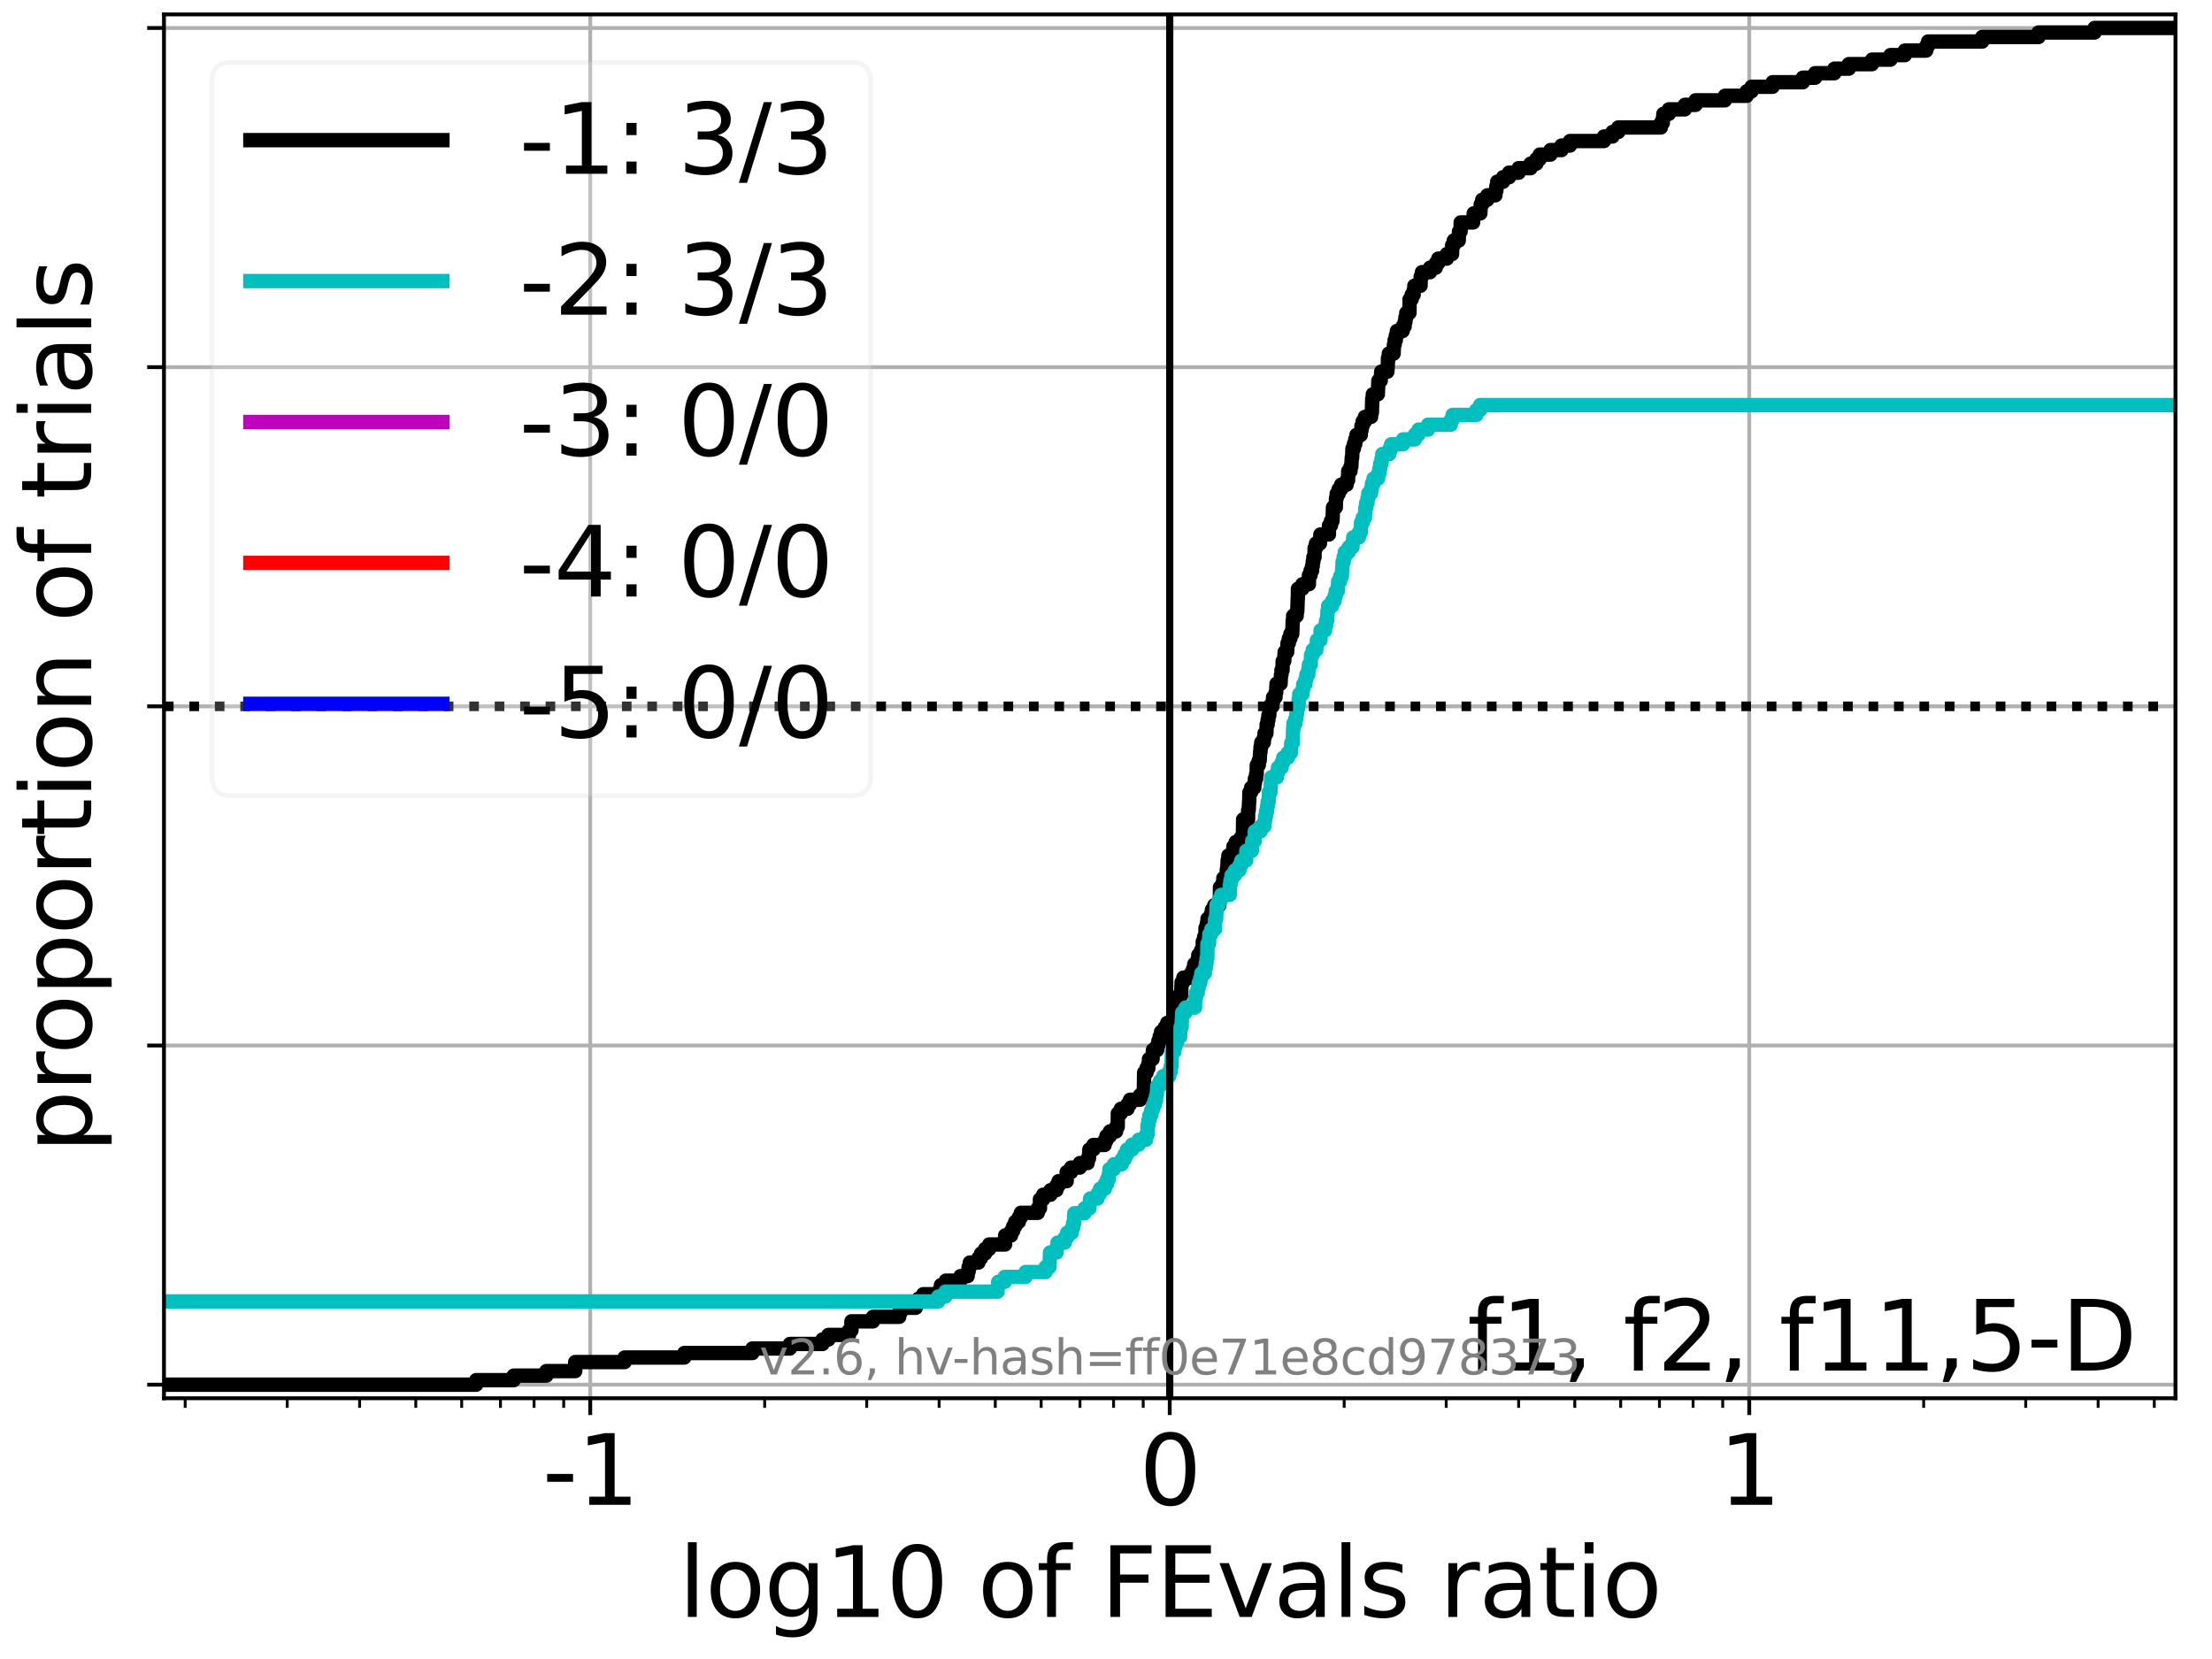 <?xml version="1.0" encoding="utf-8" standalone="no"?>
<!DOCTYPE svg PUBLIC "-//W3C//DTD SVG 1.1//EN"
  "http://www.w3.org/Graphics/SVG/1.1/DTD/svg11.dtd">
<svg xmlns:xlink="http://www.w3.org/1999/xlink" width="460.8pt" height="345.6pt" viewBox="0 0 460.8 345.6" xmlns="http://www.w3.org/2000/svg" version="1.1">
 <defs>
  <style type="text/css">*{stroke-linejoin: round; stroke-linecap: butt}</style>
 </defs>
 <g id="figure_1">
  <g id="patch_1">
   <path d="M 0 345.6 
L 460.8 345.6 
L 460.8 0 
L 0 0 
z
" style="fill: #ffffff"/>
  </g>
  <g id="axes_1">
   <g id="patch_2">
    <path d="M 34.16 291.28 
L 453.192 291.28 
L 453.192 3 
L 34.16 3 
z
" style="fill: #ffffff"/>
   </g>
   <g id="matplotlib.axis_1">
    <g id="xtick_1">
     <g id="line2d_1">
      <path d="M 122.955 291.28 
L 122.955 3 
" clip-path="url(#p694c710457)" style="fill: none; stroke: #b0b0b0; stroke-width: 0.8; stroke-linecap: square"/>
     </g>
     <g id="line2d_2">
      <defs>
       <path id="mcb3c5b6c15" d="M 0 0 
L 0 3.5 
" style="stroke: #000000; stroke-width: 0.8"/>
      </defs>
      <g>
       <use xlink:href="#mcb3c5b6c15" x="122.955" y="291.28" style="stroke: #000000; stroke-width: 0.8"/>
      </g>
     </g>
     <g id="text_1">
      <!-- -1 -->
      <g transform="translate(112.985 313.477) scale(0.2 -0.2)">
       <defs>
        <path id="DejaVuSans-2d" d="M 313 2009 
L 1997 2009 
L 1997 1497 
L 313 1497 
L 313 2009 
z
" transform="scale(0.016)"/>
        <path id="DejaVuSans-31" d="M 794 531 
L 1825 531 
L 1825 4091 
L 703 3866 
L 703 4441 
L 1819 4666 
L 2450 4666 
L 2450 531 
L 3481 531 
L 3481 0 
L 794 0 
L 794 531 
z
" transform="scale(0.016)"/>
       </defs>
       <use xlink:href="#DejaVuSans-2d"/>
       <use xlink:href="#DejaVuSans-31" x="36.084"/>
      </g>
     </g>
    </g>
    <g id="xtick_2">
     <g id="line2d_3">
      <path d="M 243.676 291.28 
L 243.676 3 
" clip-path="url(#p694c710457)" style="fill: none; stroke: #b0b0b0; stroke-width: 0.8; stroke-linecap: square"/>
     </g>
     <g id="line2d_4">
      <g>
       <use xlink:href="#mcb3c5b6c15" x="243.676" y="291.28" style="stroke: #000000; stroke-width: 0.8"/>
      </g>
     </g>
     <g id="text_2">
      <!-- 0 -->
      <g transform="translate(237.314 313.477) scale(0.2 -0.2)">
       <defs>
        <path id="DejaVuSans-30" d="M 2034 4250 
Q 1547 4250 1301 3770 
Q 1056 3291 1056 2328 
Q 1056 1369 1301 889 
Q 1547 409 2034 409 
Q 2525 409 2770 889 
Q 3016 1369 3016 2328 
Q 3016 3291 2770 3770 
Q 2525 4250 2034 4250 
z
M 2034 4750 
Q 2819 4750 3233 4129 
Q 3647 3509 3647 2328 
Q 3647 1150 3233 529 
Q 2819 -91 2034 -91 
Q 1250 -91 836 529 
Q 422 1150 422 2328 
Q 422 3509 836 4129 
Q 1250 4750 2034 4750 
z
" transform="scale(0.016)"/>
       </defs>
       <use xlink:href="#DejaVuSans-30"/>
      </g>
     </g>
    </g>
    <g id="xtick_3">
     <g id="line2d_5">
      <path d="M 364.397 291.28 
L 364.397 3 
" clip-path="url(#p694c710457)" style="fill: none; stroke: #b0b0b0; stroke-width: 0.8; stroke-linecap: square"/>
     </g>
     <g id="line2d_6">
      <g>
       <use xlink:href="#mcb3c5b6c15" x="364.397" y="291.28" style="stroke: #000000; stroke-width: 0.8"/>
      </g>
     </g>
     <g id="text_3">
      <!-- 1 -->
      <g transform="translate(358.034 313.477) scale(0.2 -0.2)">
       <use xlink:href="#DejaVuSans-31"/>
      </g>
     </g>
    </g>
    <g id="xtick_4">
     <g id="line2d_7">
      <defs>
       <path id="mb38d06c0d5" d="M 0 0 
L 0 2 
" style="stroke: #000000; stroke-width: 0.6"/>
      </defs>
      <g>
       <use xlink:href="#mb38d06c0d5" x="38.575" y="291.28" style="stroke: #000000; stroke-width: 0.6"/>
      </g>
     </g>
    </g>
    <g id="xtick_5">
     <g id="line2d_8">
      <g>
       <use xlink:href="#mb38d06c0d5" x="59.833" y="291.28" style="stroke: #000000; stroke-width: 0.6"/>
      </g>
     </g>
    </g>
    <g id="xtick_6">
     <g id="line2d_9">
      <g>
       <use xlink:href="#mb38d06c0d5" x="74.916" y="291.28" style="stroke: #000000; stroke-width: 0.6"/>
      </g>
     </g>
    </g>
    <g id="xtick_7">
     <g id="line2d_10">
      <g>
       <use xlink:href="#mb38d06c0d5" x="86.615" y="291.28" style="stroke: #000000; stroke-width: 0.6"/>
      </g>
     </g>
    </g>
    <g id="xtick_8">
     <g id="line2d_11">
      <g>
       <use xlink:href="#mb38d06c0d5" x="96.174" y="291.28" style="stroke: #000000; stroke-width: 0.6"/>
      </g>
     </g>
    </g>
    <g id="xtick_9">
     <g id="line2d_12">
      <g>
       <use xlink:href="#mb38d06c0d5" x="104.256" y="291.28" style="stroke: #000000; stroke-width: 0.6"/>
      </g>
     </g>
    </g>
    <g id="xtick_10">
     <g id="line2d_13">
      <g>
       <use xlink:href="#mb38d06c0d5" x="111.256" y="291.28" style="stroke: #000000; stroke-width: 0.6"/>
      </g>
     </g>
    </g>
    <g id="xtick_11">
     <g id="line2d_14">
      <g>
       <use xlink:href="#mb38d06c0d5" x="117.431" y="291.28" style="stroke: #000000; stroke-width: 0.6"/>
      </g>
     </g>
    </g>
    <g id="xtick_12">
     <g id="line2d_15">
      <g>
       <use xlink:href="#mb38d06c0d5" x="159.296" y="291.28" style="stroke: #000000; stroke-width: 0.6"/>
      </g>
     </g>
    </g>
    <g id="xtick_13">
     <g id="line2d_16">
      <g>
       <use xlink:href="#mb38d06c0d5" x="180.554" y="291.28" style="stroke: #000000; stroke-width: 0.6"/>
      </g>
     </g>
    </g>
    <g id="xtick_14">
     <g id="line2d_17">
      <g>
       <use xlink:href="#mb38d06c0d5" x="195.636" y="291.28" style="stroke: #000000; stroke-width: 0.6"/>
      </g>
     </g>
    </g>
    <g id="xtick_15">
     <g id="line2d_18">
      <g>
       <use xlink:href="#mb38d06c0d5" x="207.335" y="291.28" style="stroke: #000000; stroke-width: 0.6"/>
      </g>
     </g>
    </g>
    <g id="xtick_16">
     <g id="line2d_19">
      <g>
       <use xlink:href="#mb38d06c0d5" x="216.894" y="291.28" style="stroke: #000000; stroke-width: 0.6"/>
      </g>
     </g>
    </g>
    <g id="xtick_17">
     <g id="line2d_20">
      <g>
       <use xlink:href="#mb38d06c0d5" x="224.976" y="291.28" style="stroke: #000000; stroke-width: 0.6"/>
      </g>
     </g>
    </g>
    <g id="xtick_18">
     <g id="line2d_21">
      <g>
       <use xlink:href="#mb38d06c0d5" x="231.977" y="291.28" style="stroke: #000000; stroke-width: 0.6"/>
      </g>
     </g>
    </g>
    <g id="xtick_19">
     <g id="line2d_22">
      <g>
       <use xlink:href="#mb38d06c0d5" x="238.152" y="291.28" style="stroke: #000000; stroke-width: 0.6"/>
      </g>
     </g>
    </g>
    <g id="xtick_20">
     <g id="line2d_23">
      <g>
       <use xlink:href="#mb38d06c0d5" x="280.017" y="291.28" style="stroke: #000000; stroke-width: 0.6"/>
      </g>
     </g>
    </g>
    <g id="xtick_21">
     <g id="line2d_24">
      <g>
       <use xlink:href="#mb38d06c0d5" x="301.274" y="291.28" style="stroke: #000000; stroke-width: 0.6"/>
      </g>
     </g>
    </g>
    <g id="xtick_22">
     <g id="line2d_25">
      <g>
       <use xlink:href="#mb38d06c0d5" x="316.357" y="291.28" style="stroke: #000000; stroke-width: 0.6"/>
      </g>
     </g>
    </g>
    <g id="xtick_23">
     <g id="line2d_26">
      <g>
       <use xlink:href="#mb38d06c0d5" x="328.056" y="291.28" style="stroke: #000000; stroke-width: 0.6"/>
      </g>
     </g>
    </g>
    <g id="xtick_24">
     <g id="line2d_27">
      <g>
       <use xlink:href="#mb38d06c0d5" x="337.615" y="291.28" style="stroke: #000000; stroke-width: 0.6"/>
      </g>
     </g>
    </g>
    <g id="xtick_25">
     <g id="line2d_28">
      <g>
       <use xlink:href="#mb38d06c0d5" x="345.697" y="291.28" style="stroke: #000000; stroke-width: 0.6"/>
      </g>
     </g>
    </g>
    <g id="xtick_26">
     <g id="line2d_29">
      <g>
       <use xlink:href="#mb38d06c0d5" x="352.698" y="291.28" style="stroke: #000000; stroke-width: 0.6"/>
      </g>
     </g>
    </g>
    <g id="xtick_27">
     <g id="line2d_30">
      <g>
       <use xlink:href="#mb38d06c0d5" x="358.873" y="291.28" style="stroke: #000000; stroke-width: 0.6"/>
      </g>
     </g>
    </g>
    <g id="xtick_28">
     <g id="line2d_31">
      <g>
       <use xlink:href="#mb38d06c0d5" x="400.737" y="291.28" style="stroke: #000000; stroke-width: 0.6"/>
      </g>
     </g>
    </g>
    <g id="xtick_29">
     <g id="line2d_32">
      <g>
       <use xlink:href="#mb38d06c0d5" x="421.995" y="291.28" style="stroke: #000000; stroke-width: 0.6"/>
      </g>
     </g>
    </g>
    <g id="xtick_30">
     <g id="line2d_33">
      <g>
       <use xlink:href="#mb38d06c0d5" x="437.078" y="291.28" style="stroke: #000000; stroke-width: 0.6"/>
      </g>
     </g>
    </g>
    <g id="xtick_31">
     <g id="line2d_34">
      <g>
       <use xlink:href="#mb38d06c0d5" x="448.777" y="291.28" style="stroke: #000000; stroke-width: 0.6"/>
      </g>
     </g>
    </g>
    <g id="text_4">
     <!-- log10 of FEvals ratio -->
     <g transform="translate(141.371 336.833) scale(0.2 -0.2)">
      <defs>
       <path id="DejaVuSans-6c" d="M 603 4863 
L 1178 4863 
L 1178 0 
L 603 0 
L 603 4863 
z
" transform="scale(0.016)"/>
       <path id="DejaVuSans-6f" d="M 1959 3097 
Q 1497 3097 1228 2736 
Q 959 2375 959 1747 
Q 959 1119 1226 758 
Q 1494 397 1959 397 
Q 2419 397 2687 759 
Q 2956 1122 2956 1747 
Q 2956 2369 2687 2733 
Q 2419 3097 1959 3097 
z
M 1959 3584 
Q 2709 3584 3137 3096 
Q 3566 2609 3566 1747 
Q 3566 888 3137 398 
Q 2709 -91 1959 -91 
Q 1206 -91 779 398 
Q 353 888 353 1747 
Q 353 2609 779 3096 
Q 1206 3584 1959 3584 
z
" transform="scale(0.016)"/>
       <path id="DejaVuSans-67" d="M 2906 1791 
Q 2906 2416 2648 2759 
Q 2391 3103 1925 3103 
Q 1463 3103 1205 2759 
Q 947 2416 947 1791 
Q 947 1169 1205 825 
Q 1463 481 1925 481 
Q 2391 481 2648 825 
Q 2906 1169 2906 1791 
z
M 3481 434 
Q 3481 -459 3084 -895 
Q 2688 -1331 1869 -1331 
Q 1566 -1331 1297 -1286 
Q 1028 -1241 775 -1147 
L 775 -588 
Q 1028 -725 1275 -790 
Q 1522 -856 1778 -856 
Q 2344 -856 2625 -561 
Q 2906 -266 2906 331 
L 2906 616 
Q 2728 306 2450 153 
Q 2172 0 1784 0 
Q 1141 0 747 490 
Q 353 981 353 1791 
Q 353 2603 747 3093 
Q 1141 3584 1784 3584 
Q 2172 3584 2450 3431 
Q 2728 3278 2906 2969 
L 2906 3500 
L 3481 3500 
L 3481 434 
z
" transform="scale(0.016)"/>
       <path id="DejaVuSans-20" transform="scale(0.016)"/>
       <path id="DejaVuSans-66" d="M 2375 4863 
L 2375 4384 
L 1825 4384 
Q 1516 4384 1395 4259 
Q 1275 4134 1275 3809 
L 1275 3500 
L 2222 3500 
L 2222 3053 
L 1275 3053 
L 1275 0 
L 697 0 
L 697 3053 
L 147 3053 
L 147 3500 
L 697 3500 
L 697 3744 
Q 697 4328 969 4595 
Q 1241 4863 1831 4863 
L 2375 4863 
z
" transform="scale(0.016)"/>
       <path id="DejaVuSans-46" d="M 628 4666 
L 3309 4666 
L 3309 4134 
L 1259 4134 
L 1259 2759 
L 3109 2759 
L 3109 2228 
L 1259 2228 
L 1259 0 
L 628 0 
L 628 4666 
z
" transform="scale(0.016)"/>
       <path id="DejaVuSans-45" d="M 628 4666 
L 3578 4666 
L 3578 4134 
L 1259 4134 
L 1259 2753 
L 3481 2753 
L 3481 2222 
L 1259 2222 
L 1259 531 
L 3634 531 
L 3634 0 
L 628 0 
L 628 4666 
z
" transform="scale(0.016)"/>
       <path id="DejaVuSans-76" d="M 191 3500 
L 800 3500 
L 1894 563 
L 2988 3500 
L 3597 3500 
L 2284 0 
L 1503 0 
L 191 3500 
z
" transform="scale(0.016)"/>
       <path id="DejaVuSans-61" d="M 2194 1759 
Q 1497 1759 1228 1600 
Q 959 1441 959 1056 
Q 959 750 1161 570 
Q 1363 391 1709 391 
Q 2188 391 2477 730 
Q 2766 1069 2766 1631 
L 2766 1759 
L 2194 1759 
z
M 3341 1997 
L 3341 0 
L 2766 0 
L 2766 531 
Q 2569 213 2275 61 
Q 1981 -91 1556 -91 
Q 1019 -91 701 211 
Q 384 513 384 1019 
Q 384 1609 779 1909 
Q 1175 2209 1959 2209 
L 2766 2209 
L 2766 2266 
Q 2766 2663 2505 2880 
Q 2244 3097 1772 3097 
Q 1472 3097 1187 3025 
Q 903 2953 641 2809 
L 641 3341 
Q 956 3463 1253 3523 
Q 1550 3584 1831 3584 
Q 2591 3584 2966 3190 
Q 3341 2797 3341 1997 
z
" transform="scale(0.016)"/>
       <path id="DejaVuSans-73" d="M 2834 3397 
L 2834 2853 
Q 2591 2978 2328 3040 
Q 2066 3103 1784 3103 
Q 1356 3103 1142 2972 
Q 928 2841 928 2578 
Q 928 2378 1081 2264 
Q 1234 2150 1697 2047 
L 1894 2003 
Q 2506 1872 2764 1633 
Q 3022 1394 3022 966 
Q 3022 478 2636 193 
Q 2250 -91 1575 -91 
Q 1294 -91 989 -36 
Q 684 19 347 128 
L 347 722 
Q 666 556 975 473 
Q 1284 391 1588 391 
Q 1994 391 2212 530 
Q 2431 669 2431 922 
Q 2431 1156 2273 1281 
Q 2116 1406 1581 1522 
L 1381 1569 
Q 847 1681 609 1914 
Q 372 2147 372 2553 
Q 372 3047 722 3315 
Q 1072 3584 1716 3584 
Q 2034 3584 2315 3537 
Q 2597 3491 2834 3397 
z
" transform="scale(0.016)"/>
       <path id="DejaVuSans-72" d="M 2631 2963 
Q 2534 3019 2420 3045 
Q 2306 3072 2169 3072 
Q 1681 3072 1420 2755 
Q 1159 2438 1159 1844 
L 1159 0 
L 581 0 
L 581 3500 
L 1159 3500 
L 1159 2956 
Q 1341 3275 1631 3429 
Q 1922 3584 2338 3584 
Q 2397 3584 2469 3576 
Q 2541 3569 2628 3553 
L 2631 2963 
z
" transform="scale(0.016)"/>
       <path id="DejaVuSans-74" d="M 1172 4494 
L 1172 3500 
L 2356 3500 
L 2356 3053 
L 1172 3053 
L 1172 1153 
Q 1172 725 1289 603 
Q 1406 481 1766 481 
L 2356 481 
L 2356 0 
L 1766 0 
Q 1100 0 847 248 
Q 594 497 594 1153 
L 594 3053 
L 172 3053 
L 172 3500 
L 594 3500 
L 594 4494 
L 1172 4494 
z
" transform="scale(0.016)"/>
       <path id="DejaVuSans-69" d="M 603 3500 
L 1178 3500 
L 1178 0 
L 603 0 
L 603 3500 
z
M 603 4863 
L 1178 4863 
L 1178 4134 
L 603 4134 
L 603 4863 
z
" transform="scale(0.016)"/>
      </defs>
      <use xlink:href="#DejaVuSans-6c"/>
      <use xlink:href="#DejaVuSans-6f" x="27.783"/>
      <use xlink:href="#DejaVuSans-67" x="88.965"/>
      <use xlink:href="#DejaVuSans-31" x="152.441"/>
      <use xlink:href="#DejaVuSans-30" x="216.064"/>
      <use xlink:href="#DejaVuSans-20" x="279.688"/>
      <use xlink:href="#DejaVuSans-6f" x="311.475"/>
      <use xlink:href="#DejaVuSans-66" x="372.656"/>
      <use xlink:href="#DejaVuSans-20" x="407.861"/>
      <use xlink:href="#DejaVuSans-46" x="439.648"/>
      <use xlink:href="#DejaVuSans-45" x="497.168"/>
      <use xlink:href="#DejaVuSans-76" x="560.352"/>
      <use xlink:href="#DejaVuSans-61" x="619.531"/>
      <use xlink:href="#DejaVuSans-6c" x="680.811"/>
      <use xlink:href="#DejaVuSans-73" x="708.594"/>
      <use xlink:href="#DejaVuSans-20" x="760.693"/>
      <use xlink:href="#DejaVuSans-72" x="792.48"/>
      <use xlink:href="#DejaVuSans-61" x="833.594"/>
      <use xlink:href="#DejaVuSans-74" x="894.873"/>
      <use xlink:href="#DejaVuSans-69" x="934.082"/>
      <use xlink:href="#DejaVuSans-6f" x="961.865"/>
     </g>
    </g>
   </g>
   <g id="matplotlib.axis_2">
    <g id="ytick_1">
     <g id="line2d_35">
      <path d="M 34.16 288.454 
L 453.192 288.454 
" clip-path="url(#p694c710457)" style="fill: none; stroke: #b0b0b0; stroke-width: 0.8; stroke-linecap: square"/>
     </g>
     <g id="line2d_36">
      <defs>
       <path id="mfaa321cc9d" d="M 0 0 
L -3.5 0 
" style="stroke: #000000; stroke-width: 0.8"/>
      </defs>
      <g>
       <use xlink:href="#mfaa321cc9d" x="34.16" y="288.454" style="stroke: #000000; stroke-width: 0.8"/>
      </g>
     </g>
    </g>
    <g id="ytick_2">
     <g id="line2d_37">
      <path d="M 34.16 217.797 
L 453.192 217.797 
" clip-path="url(#p694c710457)" style="fill: none; stroke: #b0b0b0; stroke-width: 0.8; stroke-linecap: square"/>
     </g>
     <g id="line2d_38">
      <g>
       <use xlink:href="#mfaa321cc9d" x="34.16" y="217.797" style="stroke: #000000; stroke-width: 0.8"/>
      </g>
     </g>
    </g>
    <g id="ytick_3">
     <g id="line2d_39">
      <path d="M 34.16 147.14 
L 453.192 147.14 
" clip-path="url(#p694c710457)" style="fill: none; stroke: #b0b0b0; stroke-width: 0.8; stroke-linecap: square"/>
     </g>
     <g id="line2d_40">
      <g>
       <use xlink:href="#mfaa321cc9d" x="34.16" y="147.14" style="stroke: #000000; stroke-width: 0.8"/>
      </g>
     </g>
    </g>
    <g id="ytick_4">
     <g id="line2d_41">
      <path d="M 34.16 76.483 
L 453.192 76.483 
" clip-path="url(#p694c710457)" style="fill: none; stroke: #b0b0b0; stroke-width: 0.8; stroke-linecap: square"/>
     </g>
     <g id="line2d_42">
      <g>
       <use xlink:href="#mfaa321cc9d" x="34.16" y="76.483" style="stroke: #000000; stroke-width: 0.8"/>
      </g>
     </g>
    </g>
    <g id="ytick_5">
     <g id="line2d_43">
      <path d="M 34.16 5.826 
L 453.192 5.826 
" clip-path="url(#p694c710457)" style="fill: none; stroke: #b0b0b0; stroke-width: 0.8; stroke-linecap: square"/>
     </g>
     <g id="line2d_44">
      <g>
       <use xlink:href="#mfaa321cc9d" x="34.16" y="5.826" style="stroke: #000000; stroke-width: 0.8"/>
      </g>
     </g>
    </g>
    <g id="text_5">
     <!-- proportion of trials -->
     <g transform="translate(19.001 240.146) rotate(-90) scale(0.2 -0.2)">
      <defs>
       <path id="DejaVuSans-70" d="M 1159 525 
L 1159 -1331 
L 581 -1331 
L 581 3500 
L 1159 3500 
L 1159 2969 
Q 1341 3281 1617 3432 
Q 1894 3584 2278 3584 
Q 2916 3584 3314 3078 
Q 3713 2572 3713 1747 
Q 3713 922 3314 415 
Q 2916 -91 2278 -91 
Q 1894 -91 1617 61 
Q 1341 213 1159 525 
z
M 3116 1747 
Q 3116 2381 2855 2742 
Q 2594 3103 2138 3103 
Q 1681 3103 1420 2742 
Q 1159 2381 1159 1747 
Q 1159 1113 1420 752 
Q 1681 391 2138 391 
Q 2594 391 2855 752 
Q 3116 1113 3116 1747 
z
" transform="scale(0.016)"/>
       <path id="DejaVuSans-6e" d="M 3513 2113 
L 3513 0 
L 2938 0 
L 2938 2094 
Q 2938 2591 2744 2837 
Q 2550 3084 2163 3084 
Q 1697 3084 1428 2787 
Q 1159 2491 1159 1978 
L 1159 0 
L 581 0 
L 581 3500 
L 1159 3500 
L 1159 2956 
Q 1366 3272 1645 3428 
Q 1925 3584 2291 3584 
Q 2894 3584 3203 3211 
Q 3513 2838 3513 2113 
z
" transform="scale(0.016)"/>
      </defs>
      <use xlink:href="#DejaVuSans-70"/>
      <use xlink:href="#DejaVuSans-72" x="63.477"/>
      <use xlink:href="#DejaVuSans-6f" x="102.34"/>
      <use xlink:href="#DejaVuSans-70" x="163.521"/>
      <use xlink:href="#DejaVuSans-6f" x="226.998"/>
      <use xlink:href="#DejaVuSans-72" x="288.18"/>
      <use xlink:href="#DejaVuSans-74" x="329.293"/>
      <use xlink:href="#DejaVuSans-69" x="368.502"/>
      <use xlink:href="#DejaVuSans-6f" x="396.285"/>
      <use xlink:href="#DejaVuSans-6e" x="457.467"/>
      <use xlink:href="#DejaVuSans-20" x="520.846"/>
      <use xlink:href="#DejaVuSans-6f" x="552.633"/>
      <use xlink:href="#DejaVuSans-66" x="613.814"/>
      <use xlink:href="#DejaVuSans-20" x="649.02"/>
      <use xlink:href="#DejaVuSans-74" x="680.807"/>
      <use xlink:href="#DejaVuSans-72" x="720.016"/>
      <use xlink:href="#DejaVuSans-69" x="761.129"/>
      <use xlink:href="#DejaVuSans-61" x="788.912"/>
      <use xlink:href="#DejaVuSans-6c" x="850.191"/>
      <use xlink:href="#DejaVuSans-73" x="877.975"/>
     </g>
    </g>
   </g>
   <g id="line2d_45">
    <path d="M 34.16 288.454 
L 99.199 288.454 
L 99.199 287.512 
L 107.013 287.512 
L 107.013 286.57 
L 113.811 286.57 
L 113.811 285.627 
L 119.829 285.627 
L 119.829 283.743 
L 130.12 283.743 
L 130.12 282.801 
L 142.54 282.801 
L 142.54 281.859 
L 156.738 281.859 
L 156.738 280.917 
L 164.552 280.917 
L 164.552 279.975 
L 171.35 279.975 
L 171.35 279.033 
L 172.578 279.033 
L 172.578 278.091 
L 176.859 278.091 
L 176.859 277.149 
L 177.368 277.149 
L 177.368 275.264 
L 181.856 275.264 
L 181.856 274.322 
L 187.322 274.322 
L 187.322 273.38 
L 187.658 273.38 
L 187.658 272.438 
L 190.763 272.438 
L 190.763 271.496 
L 191.316 271.496 
L 191.316 270.554 
L 192.319 270.554 
L 192.319 269.612 
L 195.76 269.612 
L 195.76 268.67 
L 196.012 268.67 
L 196.012 267.728 
L 197.034 267.728 
L 197.034 266.786 
L 200.079 266.786 
L 200.079 265.844 
L 201.578 265.844 
L 201.578 264.901 
L 201.779 264.901 
L 201.779 263.959 
L 202.031 263.959 
L 202.031 263.017 
L 203.826 263.017 
L 203.826 262.075 
L 204.376 262.075 
L 204.376 261.133 
L 205.22 261.133 
L 205.22 260.191 
L 206.061 260.191 
L 206.061 259.249 
L 209.373 259.249 
L 209.392 257.365 
L 210.625 257.365 
L 210.625 256.423 
L 211.058 256.423 
L 211.058 255.481 
L 211.491 255.481 
L 211.491 254.538 
L 212.239 254.538 
L 212.239 253.596 
L 212.663 253.596 
L 212.663 252.654 
L 216.191 252.654 
L 216.191 251.712 
L 216.642 251.712 
L 216.642 249.828 
L 217.314 249.828 
L 217.314 248.886 
L 218.833 248.886 
L 218.833 247.944 
L 220.053 247.944 
L 220.053 247.002 
L 220.518 247.002 
L 220.518 246.06 
L 222.208 246.06 
L 222.208 244.175 
L 223.125 244.175 
L 223.125 243.233 
L 224.944 243.233 
L 224.944 242.291 
L 226.567 242.291 
L 226.567 241.349 
L 226.851 241.349 
L 226.933 239.465 
L 227.776 239.465 
L 227.776 238.523 
L 230.116 238.523 
L 230.116 237.581 
L 230.5 237.581 
L 230.5 236.639 
L 231.218 236.639 
L 231.218 235.697 
L 232.499 235.697 
L 232.499 234.755 
L 232.838 234.755 
L 232.869 231.928 
L 233.497 231.928 
L 233.497 230.986 
L 234.879 230.986 
L 234.879 230.044 
L 235.406 230.044 
L 235.406 229.102 
L 237.489 229.102 
L 237.489 228.16 
L 238.176 228.16 
L 238.176 227.218 
L 238.291 227.218 
L 238.34 223.449 
L 238.848 223.449 
L 238.848 222.507 
L 239.23 222.507 
L 239.23 221.565 
L 239.354 221.565 
L 239.354 220.623 
L 240.102 220.623 
L 240.179 218.739 
L 241.048 218.739 
L 241.048 217.797 
L 241.31 217.797 
L 241.31 216.855 
L 241.588 216.855 
L 241.588 215.913 
L 241.865 215.913 
L 241.865 214.971 
L 242.642 214.971 
L 242.642 214.028 
L 243.159 214.028 
L 243.159 213.086 
L 244.83 213.086 
L 244.919 211.202 
L 245.112 211.202 
L 245.147 208.376 
L 245.531 208.376 
L 245.531 207.434 
L 246.045 207.434 
L 246.153 204.608 
L 246.516 204.608 
L 246.516 203.665 
L 248.109 203.665 
L 248.109 202.723 
L 248.559 202.723 
L 248.559 201.781 
L 248.792 201.781 
L 248.792 200.839 
L 249.483 200.839 
L 249.483 199.897 
L 249.618 199.897 
L 249.618 198.955 
L 250.174 198.955 
L 250.174 198.013 
L 250.528 198.013 
L 250.564 196.129 
L 250.84 196.129 
L 250.84 195.187 
L 251.13 195.187 
L 251.13 193.302 
L 251.402 193.302 
L 251.402 192.36 
L 251.548 192.36 
L 251.548 191.418 
L 252.233 191.418 
L 252.233 190.476 
L 252.46 190.476 
L 252.46 189.534 
L 252.952 189.534 
L 252.952 188.592 
L 254.005 188.592 
L 254.005 187.65 
L 254.127 187.65 
L 254.146 184.824 
L 254.699 184.824 
L 254.699 183.882 
L 254.845 183.882 
L 254.845 182.939 
L 255.505 182.939 
L 255.58 181.055 
L 255.659 181.055 
L 255.753 179.171 
L 255.9 179.171 
L 255.9 178.229 
L 256.805 178.229 
L 256.805 177.287 
L 256.942 177.287 
L 256.942 176.345 
L 257.431 176.345 
L 257.431 175.403 
L 258.504 175.403 
L 258.504 174.461 
L 258.927 174.461 
L 258.97 170.692 
L 259.988 170.692 
L 260.011 168.808 
L 260.121 168.808 
L 260.217 166.924 
L 260.239 166.924 
L 260.276 165.04 
L 260.636 165.04 
L 260.636 164.098 
L 261.293 164.098 
L 261.293 163.156 
L 261.421 163.156 
L 261.421 162.213 
L 261.67 162.213 
L 261.67 161.271 
L 261.786 161.271 
L 261.816 159.387 
L 262.224 159.387 
L 262.224 158.445 
L 262.412 158.445 
L 262.518 156.561 
L 262.594 156.561 
L 262.594 155.619 
L 262.741 155.619 
L 262.741 154.677 
L 263.278 154.677 
L 263.278 153.735 
L 263.417 153.735 
L 263.417 152.793 
L 263.813 152.793 
L 263.873 150.908 
L 264.077 150.908 
L 264.077 149.966 
L 264.23 149.966 
L 264.23 149.024 
L 264.417 149.024 
L 264.472 147.14 
L 265.076 147.14 
L 265.076 146.198 
L 265.199 146.198 
L 265.199 145.256 
L 265.709 145.256 
L 265.709 144.314 
L 265.846 144.314 
L 265.928 142.43 
L 266.763 142.43 
L 266.852 140.545 
L 266.955 140.545 
L 266.955 139.603 
L 267.17 139.603 
L 267.21 137.719 
L 267.531 137.719 
L 267.618 135.835 
L 268.135 135.835 
L 268.225 133.951 
L 268.488 133.951 
L 268.488 133.009 
L 268.81 133.009 
L 268.81 132.067 
L 269.195 132.067 
L 269.303 129.24 
L 269.391 129.24 
L 269.391 128.298 
L 270.119 128.298 
L 270.119 127.356 
L 270.248 127.356 
L 270.348 124.53 
L 270.367 124.53 
L 270.389 122.646 
L 271.313 122.646 
L 271.313 121.704 
L 272.668 121.704 
L 272.68 119.819 
L 273.016 119.819 
L 273.016 118.877 
L 273.328 118.877 
L 273.328 117.935 
L 273.474 117.935 
L 273.474 116.993 
L 273.604 116.993 
L 273.604 116.051 
L 273.841 116.051 
L 273.861 114.167 
L 274.142 114.167 
L 274.142 113.225 
L 274.957 113.225 
L 275.066 111.341 
L 276.838 111.341 
L 276.852 109.456 
L 277.273 109.456 
L 277.273 108.514 
L 277.585 108.514 
L 277.69 105.688 
L 278.27 105.688 
L 278.31 103.804 
L 278.456 103.804 
L 278.456 102.862 
L 278.868 102.862 
L 278.868 101.92 
L 279.375 101.92 
L 279.375 100.978 
L 280.538 100.978 
L 280.538 100.035 
L 280.829 100.035 
L 280.853 98.151 
L 281.335 98.151 
L 281.335 97.209 
L 281.503 97.209 
L 281.599 95.325 
L 281.681 95.325 
L 281.745 93.441 
L 282.046 93.441 
L 282.046 92.499 
L 282.318 92.499 
L 282.318 91.557 
L 282.567 91.557 
L 282.567 90.615 
L 283.478 90.615 
L 283.478 89.672 
L 283.624 89.672 
L 283.624 88.73 
L 283.85 88.73 
L 283.85 87.788 
L 284.338 87.788 
L 284.338 86.846 
L 285.617 86.846 
L 285.617 85.904 
L 285.799 85.904 
L 285.856 83.078 
L 285.986 83.078 
L 285.986 82.136 
L 287.028 82.136 
L 287.139 79.309 
L 287.628 79.309 
L 287.735 77.425 
L 289.018 77.425 
L 289.124 75.541 
L 289.133 75.541 
L 289.133 74.599 
L 289.319 74.599 
L 289.319 73.657 
L 290.317 73.657 
L 290.384 71.773 
L 290.531 71.773 
L 290.531 70.831 
L 290.781 70.831 
L 290.781 69.888 
L 291.003 69.888 
L 291.003 68.946 
L 292.196 68.946 
L 292.196 68.004 
L 292.609 68.004 
L 292.609 67.062 
L 292.78 67.062 
L 292.78 66.12 
L 292.959 66.12 
L 292.959 65.178 
L 293.616 65.178 
L 293.646 62.352 
L 294.07 62.352 
L 294.07 61.41 
L 294.488 61.41 
L 294.488 60.468 
L 294.642 60.468 
L 294.642 59.525 
L 295.925 59.525 
L 295.949 57.641 
L 296.221 57.641 
L 296.221 56.699 
L 297.909 56.699 
L 297.909 55.757 
L 299.103 55.757 
L 299.103 54.815 
L 299.617 54.815 
L 299.617 53.873 
L 301.394 53.873 
L 301.394 52.931 
L 302.492 52.931 
L 302.518 51.047 
L 302.856 51.047 
L 302.856 50.105 
L 303.879 50.105 
L 303.936 48.22 
L 304.267 48.22 
L 304.291 46.336 
L 306.875 46.336 
L 306.875 45.394 
L 307.001 45.394 
L 307.001 44.452 
L 308.379 44.452 
L 308.471 42.568 
L 308.774 42.568 
L 308.774 41.626 
L 309.834 41.626 
L 309.834 40.684 
L 311.52 40.684 
L 311.52 39.742 
L 311.718 39.742 
L 311.718 38.799 
L 311.897 38.799 
L 311.897 37.857 
L 313.122 37.857 
L 313.122 36.915 
L 314.363 36.915 
L 314.363 35.973 
L 316.357 35.973 
L 316.357 35.031 
L 318.846 35.031 
L 318.846 34.089 
L 320.057 34.089 
L 320.057 33.147 
L 320.752 33.147 
L 320.752 32.205 
L 322.996 32.205 
L 322.996 31.263 
L 325.283 31.263 
L 325.283 30.321 
L 327.055 30.321 
L 327.055 29.379 
L 334.138 29.379 
L 334.138 28.436 
L 335.91 28.436 
L 335.91 27.494 
L 337.127 27.494 
L 337.127 26.552 
L 345.982 26.552 
L 345.982 25.61 
L 346.394 25.61 
L 346.394 24.668 
L 346.507 24.668 
L 346.507 23.726 
L 347.653 23.726 
L 347.653 22.784 
L 350.99 22.784 
L 350.99 21.842 
L 353.219 21.842 
L 353.219 20.9 
L 359.332 20.9 
L 359.332 19.958 
L 363.88 19.958 
L 363.88 19.016 
L 364.898 19.016 
L 364.898 18.073 
L 369.271 18.073 
L 369.271 17.131 
L 375.558 17.131 
L 375.558 16.189 
L 378.126 16.189 
L 378.126 15.247 
L 382.141 15.247 
L 382.141 14.305 
L 385.138 14.305 
L 385.138 13.363 
L 389.981 13.363 
L 389.981 12.421 
L 393.819 12.421 
L 393.819 11.479 
L 396.816 11.479 
L 396.816 10.537 
L 401.259 10.537 
L 401.259 9.595 
L 401.659 9.595 
L 401.659 8.653 
L 412.937 8.653 
L 412.937 7.71 
L 424.657 7.71 
L 424.657 6.768 
L 436.335 6.768 
L 436.335 5.826 
L 453.192 5.826 
L 453.192 5.826 
" clip-path="url(#p694c710457)" style="fill: none; stroke: #000000; stroke-width: 3; stroke-linecap: square"/>
   </g>
   <g id="line2d_46">
    <path clip-path="url(#p694c710457)" style="fill: none; stroke: #000000; stroke-width: 3; stroke-linecap: square"/>
   </g>
   <g id="line2d_47">
    <path d="M 34.16 271.108 
L 195.468 271.108 
L 195.468 270.088 
L 196.947 270.088 
L 196.947 269.068 
L 207.819 269.068 
L 207.819 268.047 
L 207.949 268.047 
L 207.949 267.027 
L 209.298 267.027 
L 209.298 266.007 
L 213.636 266.007 
L 213.636 264.986 
L 217.812 264.986 
L 217.812 263.966 
L 218.629 263.966 
L 218.74 260.905 
L 220.108 260.905 
L 220.108 259.885 
L 220.3 259.885 
L 220.3 258.865 
L 221.788 258.865 
L 221.788 257.844 
L 222.296 257.844 
L 222.296 256.824 
L 223.267 256.824 
L 223.267 255.804 
L 223.539 255.804 
L 223.539 254.783 
L 223.776 254.783 
L 223.804 252.743 
L 225.93 252.743 
L 225.93 251.722 
L 226.947 251.722 
L 226.947 250.702 
L 227.091 250.702 
L 227.091 249.682 
L 228.642 249.682 
L 228.642 248.661 
L 229.164 248.661 
L 229.164 247.641 
L 230.164 247.641 
L 230.164 246.621 
L 230.643 246.621 
L 230.643 245.6 
L 230.994 245.6 
L 230.994 244.58 
L 231.11 244.58 
L 231.11 243.56 
L 232.05 243.56 
L 232.05 242.54 
L 233.676 242.54 
L 233.676 241.519 
L 234.269 241.519 
L 234.269 240.499 
L 234.777 240.499 
L 234.777 239.479 
L 235.832 239.479 
L 235.832 238.458 
L 237.215 238.458 
L 237.215 237.438 
L 238.74 237.438 
L 238.74 236.418 
L 239.043 236.418 
L 239.046 234.377 
L 239.24 234.377 
L 239.24 233.357 
L 239.442 233.357 
L 239.442 232.336 
L 239.805 232.336 
L 239.805 231.316 
L 240.136 231.316 
L 240.136 230.296 
L 240.525 230.296 
L 240.525 229.275 
L 240.818 229.275 
L 240.818 228.255 
L 240.973 228.255 
L 241.083 226.214 
L 241.644 226.214 
L 241.644 225.194 
L 242.318 225.194 
L 242.318 224.174 
L 243.578 224.174 
L 243.578 223.154 
L 243.892 223.154 
L 243.892 222.133 
L 244.041 222.133 
L 244.132 219.072 
L 244.641 219.072 
L 244.641 218.052 
L 244.869 218.052 
L 244.869 217.032 
L 245.2 217.032 
L 245.2 216.011 
L 245.83 216.011 
L 245.922 213.971 
L 246.147 213.971 
L 246.222 211.93 
L 246.28 211.93 
L 246.28 210.91 
L 246.986 210.91 
L 246.986 209.889 
L 248.945 209.889 
L 248.996 207.849 
L 249.145 207.849 
L 249.145 206.828 
L 249.508 206.828 
L 249.508 205.808 
L 249.708 205.808 
L 249.708 204.788 
L 250.038 204.788 
L 250.038 203.768 
L 250.252 203.768 
L 250.252 202.747 
L 250.985 202.747 
L 250.985 201.727 
L 251.175 201.727 
L 251.175 200.707 
L 251.344 200.707 
L 251.344 199.686 
L 251.498 199.686 
L 251.527 196.625 
L 251.865 196.625 
L 251.938 194.585 
L 252.353 194.585 
L 252.353 193.564 
L 253.112 193.564 
L 253.116 191.524 
L 253.344 191.524 
L 253.446 188.463 
L 253.92 188.463 
L 253.92 187.442 
L 254.393 187.442 
L 254.393 186.422 
L 256.182 186.422 
L 256.186 184.382 
L 256.335 184.382 
L 256.335 183.361 
L 256.562 183.361 
L 256.562 182.341 
L 257.255 182.341 
L 257.255 181.321 
L 258.181 181.321 
L 258.181 180.3 
L 258.574 180.3 
L 258.574 179.28 
L 259.59 179.28 
L 259.634 177.239 
L 260.787 177.239 
L 260.858 175.199 
L 261.39 175.199 
L 261.4 173.158 
L 262.621 173.158 
L 262.621 172.138 
L 263.384 172.138 
L 263.384 171.117 
L 263.526 171.117 
L 263.526 170.097 
L 263.714 170.097 
L 263.714 169.077 
L 263.932 169.077 
L 263.932 168.056 
L 264.081 168.056 
L 264.081 167.036 
L 264.289 167.036 
L 264.345 164.996 
L 264.661 164.996 
L 264.738 162.955 
L 264.808 162.955 
L 264.808 161.935 
L 265.99 161.935 
L 265.99 160.914 
L 266.225 160.914 
L 266.225 159.894 
L 266.987 159.894 
L 266.987 158.874 
L 267.318 158.874 
L 267.318 157.853 
L 268.265 157.853 
L 268.265 156.833 
L 268.906 156.833 
L 268.991 154.792 
L 269.299 154.792 
L 269.383 151.731 
L 269.448 151.731 
L 269.448 150.711 
L 269.858 150.711 
L 269.858 149.691 
L 270.061 149.691 
L 270.061 148.67 
L 270.21 148.67 
L 270.21 147.65 
L 270.391 147.65 
L 270.391 146.63 
L 270.54 146.63 
L 270.54 145.61 
L 270.669 145.61 
L 270.669 144.589 
L 271.339 144.589 
L 271.339 143.569 
L 271.488 143.569 
L 271.488 142.549 
L 271.928 142.549 
L 271.928 141.528 
L 272.15 141.528 
L 272.15 140.508 
L 272.542 140.508 
L 272.542 139.488 
L 272.659 139.488 
L 272.659 138.467 
L 273.051 138.467 
L 273.122 136.427 
L 273.462 136.427 
L 273.462 135.406 
L 274.209 135.406 
L 274.209 134.386 
L 274.336 134.386 
L 274.336 133.366 
L 275.076 133.366 
L 275.099 131.325 
L 276.038 131.325 
L 276.038 130.305 
L 276.251 130.305 
L 276.251 129.284 
L 276.489 129.284 
L 276.536 127.244 
L 276.685 127.244 
L 276.685 126.224 
L 277.495 126.224 
L 277.495 125.203 
L 278.004 125.203 
L 278.004 124.183 
L 278.258 124.183 
L 278.258 123.163 
L 278.679 123.163 
L 278.767 121.122 
L 279.166 121.122 
L 279.166 120.102 
L 279.526 120.102 
L 279.618 118.061 
L 279.674 118.061 
L 279.674 117.041 
L 279.918 117.041 
L 279.918 116.02 
L 280.163 116.02 
L 280.163 115 
L 280.971 115 
L 280.971 113.98 
L 281.753 113.98 
L 281.753 112.959 
L 281.902 112.959 
L 281.902 111.939 
L 283.079 111.939 
L 283.079 110.919 
L 283.488 110.919 
L 283.53 108.878 
L 283.886 108.878 
L 283.886 107.858 
L 284.338 107.858 
L 284.42 105.817 
L 284.594 105.817 
L 284.594 104.797 
L 284.871 104.797 
L 284.871 103.777 
L 285.041 103.777 
L 285.041 102.756 
L 285.634 102.756 
L 285.634 101.736 
L 285.803 101.736 
L 285.803 100.716 
L 286.133 100.716 
L 286.133 99.695 
L 287.081 99.695 
L 287.081 98.675 
L 287.335 98.675 
L 287.335 97.655 
L 287.509 97.655 
L 287.509 96.634 
L 287.787 96.634 
L 287.787 95.614 
L 287.961 95.614 
L 287.961 94.594 
L 289.408 94.594 
L 289.408 93.573 
L 289.8 93.573 
L 289.8 92.553 
L 292.277 92.553 
L 292.277 91.533 
L 294.753 91.533 
L 294.753 90.512 
L 295.516 90.512 
L 295.516 89.492 
L 297.495 89.492 
L 297.495 88.472 
L 302.227 88.472 
L 302.227 87.452 
L 302.619 87.452 
L 302.619 86.431 
L 307.572 86.431 
L 307.572 85.411 
L 308.335 85.411 
L 308.335 84.391 
L 453.192 84.391 
L 453.192 84.391 
" clip-path="url(#p694c710457)" style="fill: none; stroke: #00bfbf; stroke-width: 3; stroke-linecap: square"/>
   </g>
   <g id="line2d_48">
    <path clip-path="url(#p694c710457)" style="fill: none; stroke: #00bfbf; stroke-width: 3; stroke-linecap: square"/>
   </g>
   <g id="line2d_49"/>
   <g id="line2d_50"/>
   <g id="line2d_51"/>
   <g id="line2d_52">
    <path d="M 243.676 291.28 
L 243.676 3 
" clip-path="url(#p694c710457)" style="fill: none; stroke: #000000; stroke-width: 1.5; stroke-linecap: square"/>
   </g>
   <g id="line2d_53">
    <path d="M 34.16 147.14 
L 453.192 147.14 
" clip-path="url(#p694c710457)" style="fill: none; stroke-dasharray: 2,3.3; stroke-dashoffset: 0; stroke: #000000; stroke-width: 2"/>
   </g>
   <g id="patch_3">
    <path d="M 34.16 291.28 
L 34.16 3 
" style="fill: none; stroke: #000000; stroke-width: 0.8; stroke-linejoin: miter; stroke-linecap: square"/>
   </g>
   <g id="patch_4">
    <path d="M 453.192 291.28 
L 453.192 3 
" style="fill: none; stroke: #000000; stroke-width: 0.8; stroke-linejoin: miter; stroke-linecap: square"/>
   </g>
   <g id="patch_5">
    <path d="M 34.16 291.28 
L 453.192 291.28 
" style="fill: none; stroke: #000000; stroke-width: 0.8; stroke-linejoin: miter; stroke-linecap: square"/>
   </g>
   <g id="patch_6">
    <path d="M 34.16 3 
L 453.192 3 
" style="fill: none; stroke: #000000; stroke-width: 0.8; stroke-linejoin: miter; stroke-linecap: square"/>
   </g>
   <g id="text_6">
    <!-- f1, f2, f11,5-D -->
    <g transform="translate(305.668 285.514) scale(0.2 -0.2)">
     <defs>
      <path id="DejaVuSans-2c" d="M 750 794 
L 1409 794 
L 1409 256 
L 897 -744 
L 494 -744 
L 750 256 
L 750 794 
z
" transform="scale(0.016)"/>
      <path id="DejaVuSans-32" d="M 1228 531 
L 3431 531 
L 3431 0 
L 469 0 
L 469 531 
Q 828 903 1448 1529 
Q 2069 2156 2228 2338 
Q 2531 2678 2651 2914 
Q 2772 3150 2772 3378 
Q 2772 3750 2511 3984 
Q 2250 4219 1831 4219 
Q 1534 4219 1204 4116 
Q 875 4013 500 3803 
L 500 4441 
Q 881 4594 1212 4672 
Q 1544 4750 1819 4750 
Q 2544 4750 2975 4387 
Q 3406 4025 3406 3419 
Q 3406 3131 3298 2873 
Q 3191 2616 2906 2266 
Q 2828 2175 2409 1742 
Q 1991 1309 1228 531 
z
" transform="scale(0.016)"/>
      <path id="DejaVuSans-35" d="M 691 4666 
L 3169 4666 
L 3169 4134 
L 1269 4134 
L 1269 2991 
Q 1406 3038 1543 3061 
Q 1681 3084 1819 3084 
Q 2600 3084 3056 2656 
Q 3513 2228 3513 1497 
Q 3513 744 3044 326 
Q 2575 -91 1722 -91 
Q 1428 -91 1123 -41 
Q 819 9 494 109 
L 494 744 
Q 775 591 1075 516 
Q 1375 441 1709 441 
Q 2250 441 2565 725 
Q 2881 1009 2881 1497 
Q 2881 1984 2565 2268 
Q 2250 2553 1709 2553 
Q 1456 2553 1204 2497 
Q 953 2441 691 2322 
L 691 4666 
z
" transform="scale(0.016)"/>
      <path id="DejaVuSans-44" d="M 1259 4147 
L 1259 519 
L 2022 519 
Q 2988 519 3436 956 
Q 3884 1394 3884 2338 
Q 3884 3275 3436 3711 
Q 2988 4147 2022 4147 
L 1259 4147 
z
M 628 4666 
L 1925 4666 
Q 3281 4666 3915 4102 
Q 4550 3538 4550 2338 
Q 4550 1131 3912 565 
Q 3275 0 1925 0 
L 628 0 
L 628 4666 
z
" transform="scale(0.016)"/>
     </defs>
     <use xlink:href="#DejaVuSans-66"/>
     <use xlink:href="#DejaVuSans-31" x="35.205"/>
     <use xlink:href="#DejaVuSans-2c" x="98.828"/>
     <use xlink:href="#DejaVuSans-20" x="130.615"/>
     <use xlink:href="#DejaVuSans-66" x="162.402"/>
     <use xlink:href="#DejaVuSans-32" x="197.607"/>
     <use xlink:href="#DejaVuSans-2c" x="261.23"/>
     <use xlink:href="#DejaVuSans-20" x="293.018"/>
     <use xlink:href="#DejaVuSans-66" x="324.805"/>
     <use xlink:href="#DejaVuSans-31" x="360.01"/>
     <use xlink:href="#DejaVuSans-31" x="423.633"/>
     <use xlink:href="#DejaVuSans-2c" x="487.256"/>
     <use xlink:href="#DejaVuSans-35" x="519.043"/>
     <use xlink:href="#DejaVuSans-2d" x="582.666"/>
     <use xlink:href="#DejaVuSans-44" x="618.75"/>
    </g>
   </g>
   <g id="text_7">
    <!-- v2.6, hv-hash=ff0e71e8cd978373 -->
    <g style="fill: #808080" transform="translate(158.181 286.318) scale(0.1 -0.1)">
     <defs>
      <path id="DejaVuSans-2e" d="M 684 794 
L 1344 794 
L 1344 0 
L 684 0 
L 684 794 
z
" transform="scale(0.016)"/>
      <path id="DejaVuSans-36" d="M 2113 2584 
Q 1688 2584 1439 2293 
Q 1191 2003 1191 1497 
Q 1191 994 1439 701 
Q 1688 409 2113 409 
Q 2538 409 2786 701 
Q 3034 994 3034 1497 
Q 3034 2003 2786 2293 
Q 2538 2584 2113 2584 
z
M 3366 4563 
L 3366 3988 
Q 3128 4100 2886 4159 
Q 2644 4219 2406 4219 
Q 1781 4219 1451 3797 
Q 1122 3375 1075 2522 
Q 1259 2794 1537 2939 
Q 1816 3084 2150 3084 
Q 2853 3084 3261 2657 
Q 3669 2231 3669 1497 
Q 3669 778 3244 343 
Q 2819 -91 2113 -91 
Q 1303 -91 875 529 
Q 447 1150 447 2328 
Q 447 3434 972 4092 
Q 1497 4750 2381 4750 
Q 2619 4750 2861 4703 
Q 3103 4656 3366 4563 
z
" transform="scale(0.016)"/>
      <path id="DejaVuSans-68" d="M 3513 2113 
L 3513 0 
L 2938 0 
L 2938 2094 
Q 2938 2591 2744 2837 
Q 2550 3084 2163 3084 
Q 1697 3084 1428 2787 
Q 1159 2491 1159 1978 
L 1159 0 
L 581 0 
L 581 4863 
L 1159 4863 
L 1159 2956 
Q 1366 3272 1645 3428 
Q 1925 3584 2291 3584 
Q 2894 3584 3203 3211 
Q 3513 2838 3513 2113 
z
" transform="scale(0.016)"/>
      <path id="DejaVuSans-3d" d="M 678 2906 
L 4684 2906 
L 4684 2381 
L 678 2381 
L 678 2906 
z
M 678 1631 
L 4684 1631 
L 4684 1100 
L 678 1100 
L 678 1631 
z
" transform="scale(0.016)"/>
      <path id="DejaVuSans-65" d="M 3597 1894 
L 3597 1613 
L 953 1613 
Q 991 1019 1311 708 
Q 1631 397 2203 397 
Q 2534 397 2845 478 
Q 3156 559 3463 722 
L 3463 178 
Q 3153 47 2828 -22 
Q 2503 -91 2169 -91 
Q 1331 -91 842 396 
Q 353 884 353 1716 
Q 353 2575 817 3079 
Q 1281 3584 2069 3584 
Q 2775 3584 3186 3129 
Q 3597 2675 3597 1894 
z
M 3022 2063 
Q 3016 2534 2758 2815 
Q 2500 3097 2075 3097 
Q 1594 3097 1305 2825 
Q 1016 2553 972 2059 
L 3022 2063 
z
" transform="scale(0.016)"/>
      <path id="DejaVuSans-37" d="M 525 4666 
L 3525 4666 
L 3525 4397 
L 1831 0 
L 1172 0 
L 2766 4134 
L 525 4134 
L 525 4666 
z
" transform="scale(0.016)"/>
      <path id="DejaVuSans-38" d="M 2034 2216 
Q 1584 2216 1326 1975 
Q 1069 1734 1069 1313 
Q 1069 891 1326 650 
Q 1584 409 2034 409 
Q 2484 409 2743 651 
Q 3003 894 3003 1313 
Q 3003 1734 2745 1975 
Q 2488 2216 2034 2216 
z
M 1403 2484 
Q 997 2584 770 2862 
Q 544 3141 544 3541 
Q 544 4100 942 4425 
Q 1341 4750 2034 4750 
Q 2731 4750 3128 4425 
Q 3525 4100 3525 3541 
Q 3525 3141 3298 2862 
Q 3072 2584 2669 2484 
Q 3125 2378 3379 2068 
Q 3634 1759 3634 1313 
Q 3634 634 3220 271 
Q 2806 -91 2034 -91 
Q 1263 -91 848 271 
Q 434 634 434 1313 
Q 434 1759 690 2068 
Q 947 2378 1403 2484 
z
M 1172 3481 
Q 1172 3119 1398 2916 
Q 1625 2713 2034 2713 
Q 2441 2713 2670 2916 
Q 2900 3119 2900 3481 
Q 2900 3844 2670 4047 
Q 2441 4250 2034 4250 
Q 1625 4250 1398 4047 
Q 1172 3844 1172 3481 
z
" transform="scale(0.016)"/>
      <path id="DejaVuSans-63" d="M 3122 3366 
L 3122 2828 
Q 2878 2963 2633 3030 
Q 2388 3097 2138 3097 
Q 1578 3097 1268 2742 
Q 959 2388 959 1747 
Q 959 1106 1268 751 
Q 1578 397 2138 397 
Q 2388 397 2633 464 
Q 2878 531 3122 666 
L 3122 134 
Q 2881 22 2623 -34 
Q 2366 -91 2075 -91 
Q 1284 -91 818 406 
Q 353 903 353 1747 
Q 353 2603 823 3093 
Q 1294 3584 2113 3584 
Q 2378 3584 2631 3529 
Q 2884 3475 3122 3366 
z
" transform="scale(0.016)"/>
      <path id="DejaVuSans-64" d="M 2906 2969 
L 2906 4863 
L 3481 4863 
L 3481 0 
L 2906 0 
L 2906 525 
Q 2725 213 2448 61 
Q 2172 -91 1784 -91 
Q 1150 -91 751 415 
Q 353 922 353 1747 
Q 353 2572 751 3078 
Q 1150 3584 1784 3584 
Q 2172 3584 2448 3432 
Q 2725 3281 2906 2969 
z
M 947 1747 
Q 947 1113 1208 752 
Q 1469 391 1925 391 
Q 2381 391 2643 752 
Q 2906 1113 2906 1747 
Q 2906 2381 2643 2742 
Q 2381 3103 1925 3103 
Q 1469 3103 1208 2742 
Q 947 2381 947 1747 
z
" transform="scale(0.016)"/>
      <path id="DejaVuSans-39" d="M 703 97 
L 703 672 
Q 941 559 1184 500 
Q 1428 441 1663 441 
Q 2288 441 2617 861 
Q 2947 1281 2994 2138 
Q 2813 1869 2534 1725 
Q 2256 1581 1919 1581 
Q 1219 1581 811 2004 
Q 403 2428 403 3163 
Q 403 3881 828 4315 
Q 1253 4750 1959 4750 
Q 2769 4750 3195 4129 
Q 3622 3509 3622 2328 
Q 3622 1225 3098 567 
Q 2575 -91 1691 -91 
Q 1453 -91 1209 -44 
Q 966 3 703 97 
z
M 1959 2075 
Q 2384 2075 2632 2365 
Q 2881 2656 2881 3163 
Q 2881 3666 2632 3958 
Q 2384 4250 1959 4250 
Q 1534 4250 1286 3958 
Q 1038 3666 1038 3163 
Q 1038 2656 1286 2365 
Q 1534 2075 1959 2075 
z
" transform="scale(0.016)"/>
      <path id="DejaVuSans-33" d="M 2597 2516 
Q 3050 2419 3304 2112 
Q 3559 1806 3559 1356 
Q 3559 666 3084 287 
Q 2609 -91 1734 -91 
Q 1441 -91 1130 -33 
Q 819 25 488 141 
L 488 750 
Q 750 597 1062 519 
Q 1375 441 1716 441 
Q 2309 441 2620 675 
Q 2931 909 2931 1356 
Q 2931 1769 2642 2001 
Q 2353 2234 1838 2234 
L 1294 2234 
L 1294 2753 
L 1863 2753 
Q 2328 2753 2575 2939 
Q 2822 3125 2822 3475 
Q 2822 3834 2567 4026 
Q 2313 4219 1838 4219 
Q 1578 4219 1281 4162 
Q 984 4106 628 3988 
L 628 4550 
Q 988 4650 1302 4700 
Q 1616 4750 1894 4750 
Q 2613 4750 3031 4423 
Q 3450 4097 3450 3541 
Q 3450 3153 3228 2886 
Q 3006 2619 2597 2516 
z
" transform="scale(0.016)"/>
     </defs>
     <use xlink:href="#DejaVuSans-76"/>
     <use xlink:href="#DejaVuSans-32" x="59.18"/>
     <use xlink:href="#DejaVuSans-2e" x="122.803"/>
     <use xlink:href="#DejaVuSans-36" x="154.59"/>
     <use xlink:href="#DejaVuSans-2c" x="218.213"/>
     <use xlink:href="#DejaVuSans-20" x="250"/>
     <use xlink:href="#DejaVuSans-68" x="281.787"/>
     <use xlink:href="#DejaVuSans-76" x="345.166"/>
     <use xlink:href="#DejaVuSans-2d" x="401.721"/>
     <use xlink:href="#DejaVuSans-68" x="437.805"/>
     <use xlink:href="#DejaVuSans-61" x="501.184"/>
     <use xlink:href="#DejaVuSans-73" x="562.463"/>
     <use xlink:href="#DejaVuSans-68" x="614.562"/>
     <use xlink:href="#DejaVuSans-3d" x="677.941"/>
     <use xlink:href="#DejaVuSans-66" x="761.73"/>
     <use xlink:href="#DejaVuSans-66" x="796.936"/>
     <use xlink:href="#DejaVuSans-30" x="832.141"/>
     <use xlink:href="#DejaVuSans-65" x="895.764"/>
     <use xlink:href="#DejaVuSans-37" x="957.287"/>
     <use xlink:href="#DejaVuSans-31" x="1020.91"/>
     <use xlink:href="#DejaVuSans-65" x="1084.533"/>
     <use xlink:href="#DejaVuSans-38" x="1146.057"/>
     <use xlink:href="#DejaVuSans-63" x="1209.68"/>
     <use xlink:href="#DejaVuSans-64" x="1264.66"/>
     <use xlink:href="#DejaVuSans-39" x="1328.137"/>
     <use xlink:href="#DejaVuSans-37" x="1391.76"/>
     <use xlink:href="#DejaVuSans-38" x="1455.383"/>
     <use xlink:href="#DejaVuSans-33" x="1519.006"/>
     <use xlink:href="#DejaVuSans-37" x="1582.629"/>
     <use xlink:href="#DejaVuSans-33" x="1646.252"/>
    </g>
   </g>
   <g id="legend_1">
    <g id="patch_7">
     <path d="M 48.16 165.781 
L 177.382 165.781 
Q 181.382 165.781 181.382 161.781 
L 181.382 17 
Q 181.382 13 177.382 13 
L 48.16 13 
Q 44.16 13 44.16 17 
L 44.16 161.781 
Q 44.16 165.781 48.16 165.781 
z
" style="fill: #ffffff; opacity: 0.2; stroke: #cccccc; stroke-linejoin: miter"/>
    </g>
    <g id="line2d_54">
     <path d="M 52.16 29.197 
L 72.16 29.197 
L 92.16 29.197 
" style="fill: none; stroke: #000000; stroke-width: 3; stroke-linecap: square"/>
    </g>
    <g id="text_8">
     <!-- -1: 3/3 -->
     <g transform="translate(108.16 36.197) scale(0.2 -0.2)">
      <defs>
       <path id="DejaVuSans-3a" d="M 750 794 
L 1409 794 
L 1409 0 
L 750 0 
L 750 794 
z
M 750 3309 
L 1409 3309 
L 1409 2516 
L 750 2516 
L 750 3309 
z
" transform="scale(0.016)"/>
       <path id="DejaVuSans-2f" d="M 1625 4666 
L 2156 4666 
L 531 -594 
L 0 -594 
L 1625 4666 
z
" transform="scale(0.016)"/>
      </defs>
      <use xlink:href="#DejaVuSans-2d"/>
      <use xlink:href="#DejaVuSans-31" x="36.084"/>
      <use xlink:href="#DejaVuSans-3a" x="99.707"/>
      <use xlink:href="#DejaVuSans-20" x="133.398"/>
      <use xlink:href="#DejaVuSans-33" x="165.186"/>
      <use xlink:href="#DejaVuSans-2f" x="228.809"/>
      <use xlink:href="#DejaVuSans-33" x="262.5"/>
     </g>
    </g>
    <g id="line2d_55">
     <path d="M 52.16 58.553 
L 72.16 58.553 
L 92.16 58.553 
" style="fill: none; stroke: #00bfbf; stroke-width: 3; stroke-linecap: square"/>
    </g>
    <g id="text_9">
     <!-- -2: 3/3 -->
     <g transform="translate(108.16 65.553) scale(0.2 -0.2)">
      <use xlink:href="#DejaVuSans-2d"/>
      <use xlink:href="#DejaVuSans-32" x="36.084"/>
      <use xlink:href="#DejaVuSans-3a" x="99.707"/>
      <use xlink:href="#DejaVuSans-20" x="133.398"/>
      <use xlink:href="#DejaVuSans-33" x="165.186"/>
      <use xlink:href="#DejaVuSans-2f" x="228.809"/>
      <use xlink:href="#DejaVuSans-33" x="262.5"/>
     </g>
    </g>
    <g id="line2d_56">
     <path d="M 52.16 87.909 
L 72.16 87.909 
L 92.16 87.909 
" style="fill: none; stroke: #bf00bf; stroke-width: 3; stroke-linecap: square"/>
    </g>
    <g id="text_10">
     <!-- -3: 0/0 -->
     <g transform="translate(108.16 94.909) scale(0.2 -0.2)">
      <use xlink:href="#DejaVuSans-2d"/>
      <use xlink:href="#DejaVuSans-33" x="36.084"/>
      <use xlink:href="#DejaVuSans-3a" x="99.707"/>
      <use xlink:href="#DejaVuSans-20" x="133.398"/>
      <use xlink:href="#DejaVuSans-30" x="165.186"/>
      <use xlink:href="#DejaVuSans-2f" x="228.809"/>
      <use xlink:href="#DejaVuSans-30" x="262.5"/>
     </g>
    </g>
    <g id="line2d_57">
     <path d="M 52.16 117.266 
L 72.16 117.266 
L 92.16 117.266 
" style="fill: none; stroke: #ff0000; stroke-width: 3; stroke-linecap: square"/>
    </g>
    <g id="text_11">
     <!-- -4: 0/0 -->
     <g transform="translate(108.16 124.266) scale(0.2 -0.2)">
      <defs>
       <path id="DejaVuSans-34" d="M 2419 4116 
L 825 1625 
L 2419 1625 
L 2419 4116 
z
M 2253 4666 
L 3047 4666 
L 3047 1625 
L 3713 1625 
L 3713 1100 
L 3047 1100 
L 3047 0 
L 2419 0 
L 2419 1100 
L 313 1100 
L 313 1709 
L 2253 4666 
z
" transform="scale(0.016)"/>
      </defs>
      <use xlink:href="#DejaVuSans-2d"/>
      <use xlink:href="#DejaVuSans-34" x="36.084"/>
      <use xlink:href="#DejaVuSans-3a" x="99.707"/>
      <use xlink:href="#DejaVuSans-20" x="133.398"/>
      <use xlink:href="#DejaVuSans-30" x="165.186"/>
      <use xlink:href="#DejaVuSans-2f" x="228.809"/>
      <use xlink:href="#DejaVuSans-30" x="262.5"/>
     </g>
    </g>
    <g id="line2d_58">
     <path d="M 52.16 146.622 
L 72.16 146.622 
L 92.16 146.622 
" style="fill: none; stroke: #0000ff; stroke-width: 3; stroke-linecap: square"/>
    </g>
    <g id="text_12">
     <!-- -5: 0/0 -->
     <g transform="translate(108.16 153.622) scale(0.2 -0.2)">
      <use xlink:href="#DejaVuSans-2d"/>
      <use xlink:href="#DejaVuSans-35" x="36.084"/>
      <use xlink:href="#DejaVuSans-3a" x="99.707"/>
      <use xlink:href="#DejaVuSans-20" x="133.398"/>
      <use xlink:href="#DejaVuSans-30" x="165.186"/>
      <use xlink:href="#DejaVuSans-2f" x="228.809"/>
      <use xlink:href="#DejaVuSans-30" x="262.5"/>
     </g>
    </g>
   </g>
  </g>
 </g>
 <defs>
  <clipPath id="p694c710457">
   <rect x="34.16" y="3" width="419.032" height="288.28"/>
  </clipPath>
 </defs>
</svg>
